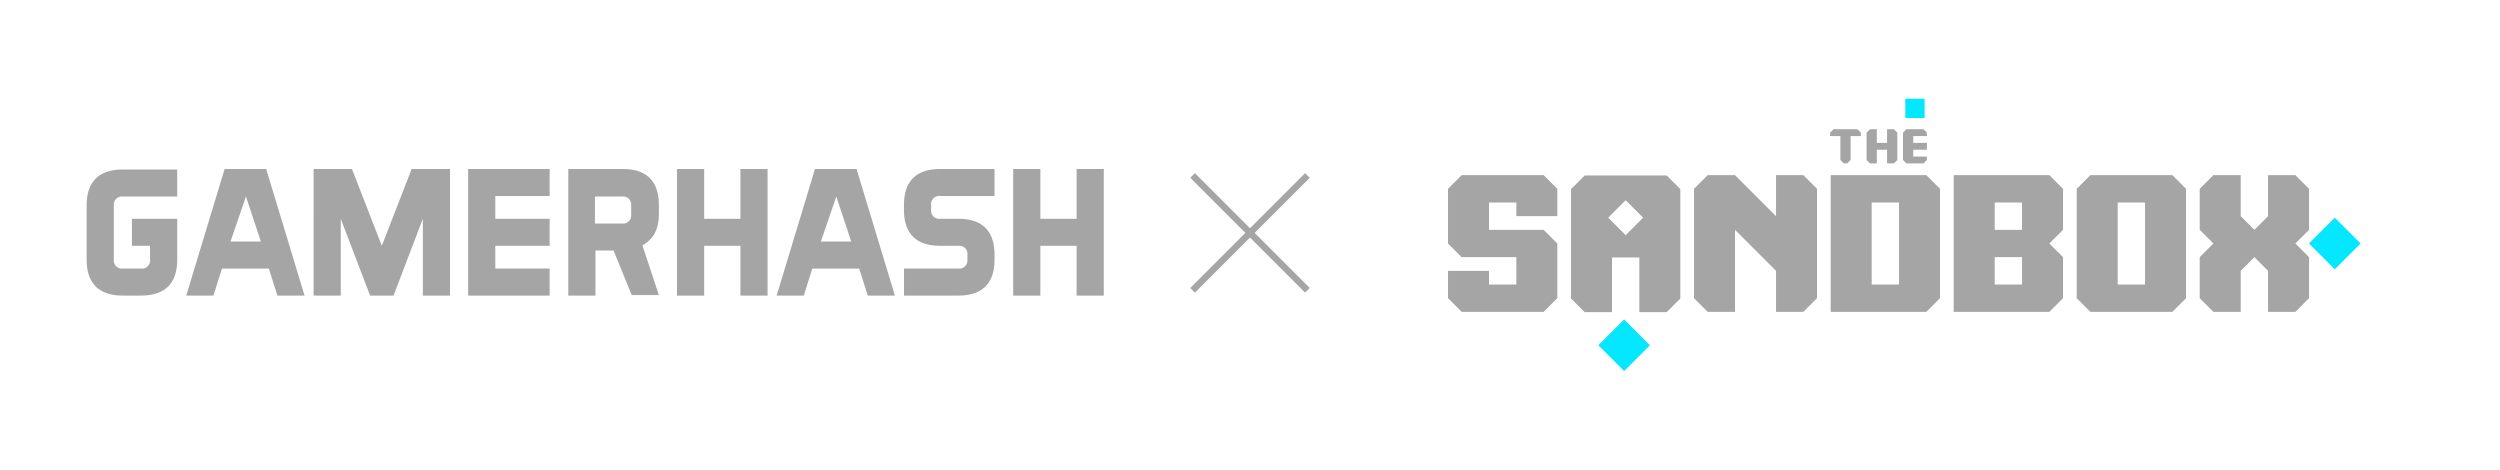<svg xmlns="http://www.w3.org/2000/svg" xmlns:xlink="http://www.w3.org/1999/xlink" width="380" height="71.4" viewBox="0 0 380 71.4">
  <defs>
    <filter id="Rectangle_44712" x="274.607" y="0" width="32.937" height="32.937" filterUnits="userSpaceOnUse">
      <feOffset input="SourceAlpha"/>
      <feGaussianBlur stdDeviation="5" result="blur"/>
      <feFlood flood-color="#66fafb"/>
      <feComposite operator="in" in2="blur"/>
      <feComposite in="SourceGraphic"/>
    </filter>
    <filter id="Rectangle_44713" x="335.972" y="18.09" width="37.847" height="37.847" filterUnits="userSpaceOnUse">
      <feOffset input="SourceAlpha"/>
      <feGaussianBlur stdDeviation="5" result="blur-2"/>
      <feFlood flood-color="#66fafb"/>
      <feComposite operator="in" in2="blur-2"/>
      <feComposite in="SourceGraphic"/>
    </filter>
    <filter id="Rectangle_44714" x="227.946" y="33.554" width="37.847" height="37.847" filterUnits="userSpaceOnUse">
      <feOffset input="SourceAlpha"/>
      <feGaussianBlur stdDeviation="5" result="blur-3"/>
      <feFlood flood-color="#66fafb"/>
      <feComposite operator="in" in2="blur-3"/>
      <feComposite in="SourceGraphic"/>
    </filter>
    <clipPath id="clip-path">
      <rect id="Rectangle_45401" data-name="Rectangle 45401" width="154.606" height="19.241" fill="#a5a5a5"/>
    </clipPath>
  </defs>
  <g id="logos" transform="translate(-565 -1142.6)">
    <g id="Artwork_556" data-name="Artwork 556" transform="translate(858 1179)">
      <g id="Group_113958" data-name="Group 113958" transform="translate(-93 -31)">
        <rect id="Rectangle_44711" data-name="Rectangle 44711" width="180" height="60" transform="translate(0)" fill="#fff" opacity="0"/>
        <g id="Layer_2" data-name="Layer 2" transform="translate(20.096 9.6)">
          <g id="Layer_1-2" data-name="Layer 1-2" transform="translate(0 0)">
            <path id="Path_248890" data-name="Path 248890" d="M150.725,24.776H152.8v-.519l-.519-.519h-2.6l-.519.519v4.155l.519.519h2.6l.519-.519v-.519h-2.077V26.854H152.8V25.815h-2.077Z" transform="translate(-80.005 -19.095)" fill="#a5a5a5"/>
            <path id="Path_248891" data-name="Path 248891" d="M143.05,23.738v2.077h-1.558V23.738h-1.039l-.519.519v4.155l.519.519h1.039V26.854h1.558v2.077h1.039l.519-.519V24.257l-.519-.519Z" transform="translate(-76.312 -19.095)" fill="#a5a5a5"/>
            <path id="Path_248892" data-name="Path 248892" d="M131.22,23.738l-.519.519v.519h1.558v3.636l.519.519h.519l.519-.519V24.776h1.558v-.519l-.519-.519Z" transform="translate(-72.619 -19.095)" fill="#a5a5a5"/>
            <path id="Path_248893" data-name="Path 248893" d="M35.975,35.375,33.9,37.452v8.31l2.077,2.077h8.31v4.155H40.13V49.917H33.9v4.155l2.077,2.077H48.44l2.077-2.077v-8.31L48.44,43.685H40.13V39.53h4.155v2.077h6.232V37.452L48.44,35.375Z" transform="translate(-33.898 -23.75)" fill="#a5a5a5"/>
            <path id="Path_248894" data-name="Path 248894" d="M130.845,35.375V56.149h14.542l2.077-2.077V37.452l-2.077-2.077Zm6.232,4.155h4.155V51.994h-4.155Z" transform="translate(-72.677 -23.75)" fill="#a5a5a5"/>
            <path id="Path_248895" data-name="Path 248895" d="M162.006,35.375V56.149h14.542l2.078-2.077V47.839l-2.078-2.077,2.078-2.077V37.452l-2.078-2.077Zm6.233,12.464h4.154v4.155h-4.154V47.839m0-4.154V39.53h4.154v4.155Z" transform="translate(-85.141 -23.75)" fill="#a5a5a5"/>
            <path id="Path_248896" data-name="Path 248896" d="M195.245,35.375l-2.077,2.077v16.62l2.077,2.077H207.71l2.077-2.077V37.452l-2.077-2.077ZM199.4,39.53h4.155V51.994H199.4Z" transform="translate(-97.606 -23.75)" fill="#a5a5a5"/>
            <path id="Path_248897" data-name="Path 248897" d="M234.717,35.375v6.232l-2.077,2.077-2.077-2.077V35.375h-4.155l-2.077,2.077v6.232l2.077,2.077L224.33,47.84v6.232l2.077,2.077h4.155V49.917l2.077-2.077,2.077,2.077v6.232h4.155l2.077-2.077V47.84l-2.077-2.077,2.077-2.077V37.452l-2.077-2.077Z" transform="translate(-110.07 -23.75)" fill="#a5a5a5"/>
            <path id="Path_248898" data-name="Path 248898" d="M108.686,35.375v6.232l-6.232-6.232H98.3l-2.077,2.077v16.62L98.3,56.149h4.155V43.685l6.232,6.232v6.232h4.155l2.077-2.077V37.452l-2.077-2.077Z" transform="translate(-58.827 -23.75)" fill="#a5a5a5"/>
            <path id="Path_248899" data-name="Path 248899" d="M79.6,35.452H67.137l-2.078,2.077v16.62l2.078,2.077h4.154v-8.31h4.155v8.31H79.6l2.077-2.077V37.529Zm-6.232,9.071-2.654-2.654,2.654-2.654,2.654,2.654Z" transform="translate(-46.362 -23.781)" fill="#a5a5a5"/>
            <g transform="matrix(1, 0, 0, 1, -220.1, -15)" filter="url(#Rectangle_44712)">
              <rect id="Rectangle_44712-2" data-name="Rectangle 44712" width="2.937" height="2.937" transform="translate(289.61 15)" fill="#05e7ff"/>
            </g>
            <g transform="matrix(1, 0, 0, 1, -220.1, -15)" filter="url(#Rectangle_44713)">
              <rect id="Rectangle_44713-2" data-name="Rectangle 44713" width="5.549" height="5.548" transform="translate(350.97 37.01) rotate(-45)" fill="#05e7ff"/>
            </g>
            <g transform="matrix(1, 0, 0, 1, -220.1, -15)" filter="url(#Rectangle_44714)">
              <rect id="Rectangle_44714-2" data-name="Rectangle 44714" width="5.548" height="5.548" transform="translate(242.95 52.48) rotate(-45)" fill="#05e7ff"/>
            </g>
          </g>
        </g>
      </g>
    </g>
    <g id="Artwork_562" data-name="Artwork 562" transform="translate(658 1179)">
      <g id="Group_115029" data-name="Group 115029" transform="translate(-93 -31)">
        <rect id="Rectangle_45399" data-name="Rectangle 45399" width="180" height="60" fill="#fff" opacity="0"/>
        <g id="logotype" transform="translate(13.169 20.286)">
          <g id="Group_115028" data-name="Group 115028">
            <g id="Group_115027" data-name="Group 115027" clip-path="url(#clip-path)">
              <g id="Group_115026" data-name="Group 115026" transform="translate(0 0)">
                <g id="Group_115025" data-name="Group 115025" clip-path="url(#clip-path)">
                  <path id="Path_250166" data-name="Path 250166" d="M26.031,47.676a1.235,1.235,0,0,0,1.376,1.368h2.754a1.235,1.235,0,0,0,1.377-1.368V45.583H28.784V41.477h6.884v6.2c0,3.622-1.862,5.474-5.507,5.474H27.407c-3.644,0-5.507-1.852-5.507-5.474V39.464c0-3.622,1.863-5.474,5.507-5.474h8.261V38.1H27.407a1.235,1.235,0,0,0-1.376,1.368Z" transform="translate(-21.9 -33.91)" fill="#a5a5a5"/>
                  <path id="Path_250167" data-name="Path 250167" d="M65.064,53.1h-4.13l-1.3-4.106H52.511l-1.3,4.106h-4.13l5.831-19.241h6.317ZM53.807,44.885h4.617l-2.268-6.843Z" transform="translate(-31.94 -33.856)" fill="#a5a5a5"/>
                  <path id="Path_250168" data-name="Path 250168" d="M79.273,33.856H85.1L89.639,45.53l4.535-11.673h5.831V53.1h-4.13V41.424L91.421,53.1H87.858L83.4,41.424V53.1h-4.13Z" transform="translate(-44.772 -33.856)" fill="#a5a5a5"/>
                  <path id="Path_250169" data-name="Path 250169" d="M130.721,41.424v4.106H122.46v3.462h8.261V53.1H118.329V33.856h12.391v4.106H122.46v3.462Z" transform="translate(-60.342 -33.856)" fill="#a5a5a5"/>
                  <path id="Path_250170" data-name="Path 250170" d="M150.533,46.254h-2.754V53.1h-4.13V33.856h8.261c3.644,0,5.507,1.851,5.507,5.474V40.7c0,2.254-.81,3.865-2.511,4.75l2.511,7.568h-4.131ZM147.7,38.042v4.106h4.13a1.236,1.236,0,0,0,1.377-1.369V39.411a1.236,1.236,0,0,0-1.377-1.369Z" transform="translate(-70.436 -33.856)" fill="#a5a5a5"/>
                  <path id="Path_250171" data-name="Path 250171" d="M175.253,33.856v7.568h5.507V33.856h4.13V53.1h-4.13V45.53h-5.507V53.1h-4.13V33.856Z" transform="translate(-81.388 -33.856)" fill="#a5a5a5"/>
                  <path id="Path_250172" data-name="Path 250172" d="M214.286,53.1h-4.129l-1.3-4.106h-7.127L200.438,53.1h-4.131l5.831-19.241h6.317ZM203.03,44.885h4.615l-2.268-6.843Z" transform="translate(-91.428 -33.856)" fill="#a5a5a5"/>
                  <path id="Path_250173" data-name="Path 250173" d="M228.5,53.1V48.991h8.261a1.235,1.235,0,0,0,1.376-1.369V46.9a1.235,1.235,0,0,0-1.376-1.369H234c-3.645,0-5.507-1.852-5.507-5.475v-.724c0-3.623,1.862-5.474,5.507-5.474h8.261v4.1H234a1.236,1.236,0,0,0-1.377,1.369v.724A1.236,1.236,0,0,0,234,41.424h2.754c3.644,0,5.507,1.852,5.507,5.476v.723c0,3.623-1.863,5.474-5.507,5.474Z" transform="translate(-104.26 -33.856)" fill="#a5a5a5"/>
                  <path id="Path_250174" data-name="Path 250174" d="M260.235,33.856v7.568h5.508V33.856h4.13V53.1h-4.13V45.53h-5.508V53.1H256.1V33.856Z" transform="translate(-115.266 -33.856)" fill="#a5a5a5"/>
                </g>
              </g>
            </g>
          </g>
        </g>
      </g>
    </g>
    <g id="Component_273_19" data-name="Component 273 – 19" transform="translate(745 1168)">
      <g id="Rectangle_46370" data-name="Rectangle 46370" fill="#fff" stroke="#707070" stroke-width="1" opacity="0">
        <rect width="20" height="20" stroke="none"/>
        <rect x="0.5" y="0.5" width="19" height="19" fill="none"/>
      </g>
      <path id="Path_255361" data-name="Path 255361" d="M745,1163.5l17.457,17.457" transform="translate(-743.729 -1162.232)" fill="none" stroke="#a5a5a5" stroke-width="1"/>
      <path id="Path_255362" data-name="Path 255362" d="M0,0,17.457,17.457" transform="translate(1.271 18.729) rotate(-90)" fill="none" stroke="#a5a5a5" stroke-width="1"/>
    </g>
  </g>
</svg>
